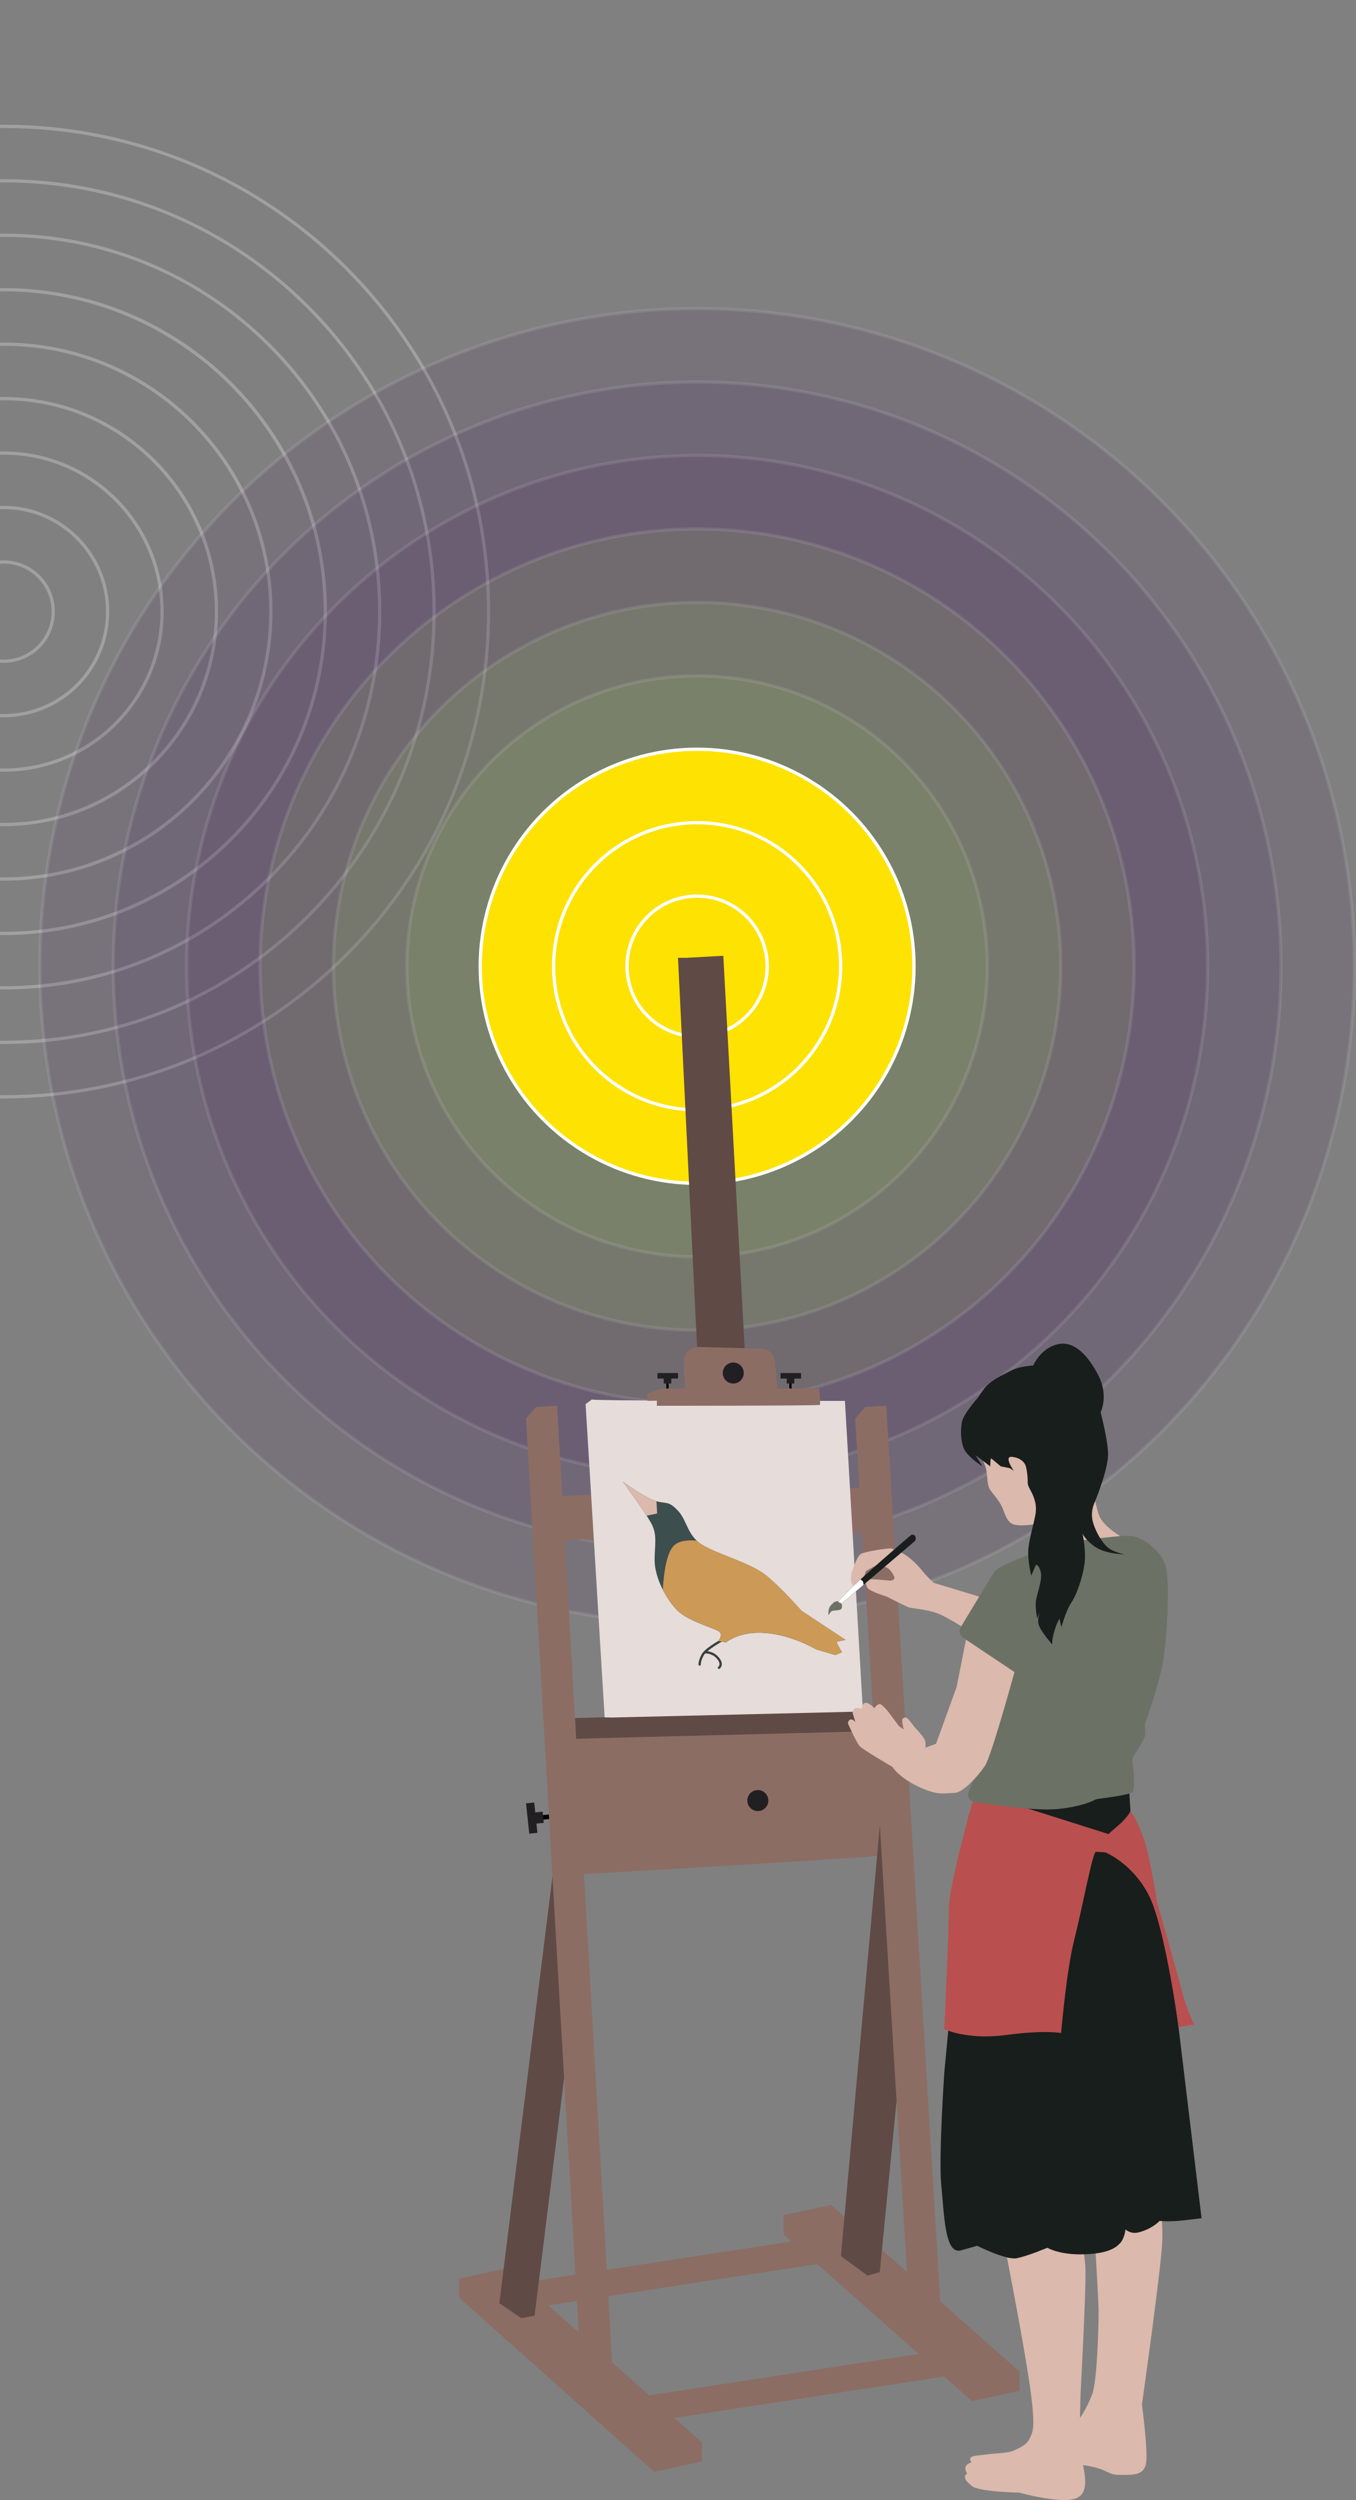 <?xml version="1.0" encoding="UTF-8"?><svg id="a" xmlns="http://www.w3.org/2000/svg" xmlns:xlink="http://www.w3.org/1999/xlink" viewBox="0 0 414.51 763.7"><rect x="0" y="0" width="414.51" height="763.7" fill="#808080" stroke="none"/><defs><style>.bb{fill:none;}.bc{fill:#fff;}.bd{fill:#e6dcda;}.be{fill:#6b7265;}.bf{fill:#ba4f4f;}.bg{fill:#8c6d64;}.bh{fill:#cc9a56;}.bi{fill:#dbb9ac;}.bj{fill:#221f23;}.bk{fill:#181e1c;}.bl{fill:#383f3c;}.bm{fill:#3c4e4e;}.bn{fill:#604a45;}.bo{fill:#a4df53;}.bo,.bp{opacity:.1;}.bo,.bp,.bq{stroke:#fff;stroke-miterlimit:10;}.bp{fill:#390052;}.bq{fill:#fee201;}.br{opacity:.25;}.bs{clip-path:url(#b);}</style><clipPath id="b"><rect class="bb" width="204.34" height="392.01"/></clipPath></defs><g class="br"><g class="bs"><g><path class="bc" d="M1.11,172.17c8.08,0,14.66,6.58,14.66,14.66s-6.58,14.66-14.66,14.66-14.66-6.58-14.66-14.66,6.58-14.66,14.66-14.66m0-1c-8.65,0-15.66,7.01-15.66,15.66s7.01,15.66,15.66,15.66,15.66-7.01,15.66-15.66-7.01-15.66-15.66-15.66h0Z"/><path class="bc" d="M1.11,155.53c17.25,0,31.29,14.04,31.29,31.29s-14.04,31.29-31.29,31.29-31.29-14.04-31.29-31.29,14.04-31.29,31.29-31.29m0-1c-17.83,0-32.29,14.46-32.29,32.29S-16.72,219.12,1.11,219.12s32.29-14.46,32.29-32.29S18.95,154.53,1.11,154.53h0Z"/><path class="bc" d="M1.11,138.9c26.43,0,47.93,21.5,47.93,47.93S27.54,234.75,1.11,234.75s-47.93-21.5-47.93-47.93S-25.31,138.9,1.11,138.9m0-1c-27.02,0-48.93,21.9-48.93,48.93S-25.91,235.75,1.11,235.75s48.93-21.9,48.93-48.93S28.13,137.9,1.11,137.9h0Z"/><path class="bc" d="M1.11,122.27c35.6,0,64.56,28.96,64.56,64.56S36.71,251.38,1.11,251.38s-64.56-28.96-64.56-64.56S-34.49,122.27,1.11,122.27m0-1c-36.21,0-65.56,29.35-65.56,65.56S-35.1,252.38,1.11,252.38s65.56-29.35,65.56-65.56S37.32,121.27,1.11,121.27h0Z"/><path class="bc" d="M1.11,105.63c44.77,0,81.19,36.42,81.19,81.19S45.88,268.02,1.11,268.02s-81.19-36.42-81.19-81.19S-43.66,105.63,1.11,105.63m0-1c-45.39,0-82.19,36.8-82.19,82.19S-44.28,269.02,1.11,269.02s82.19-36.8,82.19-82.19S46.5,104.63,1.11,104.63h0Z"/><path class="bc" d="M1.11,89c53.94,0,97.83,43.88,97.83,97.83S55.05,284.65,1.11,284.65s-97.83-43.88-97.83-97.83S-52.83,89,1.11,89m0-1c-54.58,0-98.83,44.25-98.83,98.83S-53.47,285.65,1.11,285.65s98.83-44.25,98.83-98.83S55.69,88,1.11,88h0Z"/><path class="bc" d="M1.11,72.36c30.57,0,59.32,11.91,80.93,33.52,21.62,21.62,33.52,50.36,33.52,80.93s-11.91,59.32-33.52,80.93c-21.62,21.62-50.36,33.52-80.93,33.52s-59.32-11.91-80.93-33.52c-21.62-21.62-33.52-50.36-33.52-80.93s11.91-59.32,33.52-80.93C-58.2,84.27-29.46,72.36,1.11,72.36m0-1c-63.77,0-115.46,51.69-115.46,115.46S-62.65,302.28,1.11,302.28s115.46-51.69,115.46-115.46S64.88,71.36,1.11,71.36h0Z"/><path class="bc" d="M1.11,55.73c35.02,0,67.94,13.64,92.7,38.4,24.76,24.76,38.4,57.68,38.4,92.7s-13.64,67.94-38.4,92.7S36.13,317.92,1.11,317.92s-67.94-13.64-92.7-38.4-38.4-57.68-38.4-92.7,13.64-67.94,38.4-92.7C-66.82,69.37-33.9,55.73,1.11,55.73m0-1c-72.95,0-132.09,59.14-132.09,132.09S-71.84,318.92,1.11,318.92s132.09-59.14,132.09-132.09S74.06,54.73,1.11,54.73h0Z"/><path class="bc" d="M1.11,39.1c39.46,0,76.56,15.37,104.46,43.27,27.9,27.9,43.27,65,43.27,104.46s-15.37,76.56-43.27,104.46c-27.9,27.9-65,43.27-104.46,43.27s-76.56-15.37-104.46-43.27c-27.9-27.9-43.27-65-43.27-104.46s15.37-76.56,43.27-104.46C-75.44,54.46-38.35,39.1,1.11,39.1m0-1c-82.14,0-148.73,66.59-148.73,148.73S-81.03,335.55,1.11,335.55s148.73-66.59,148.73-148.73S83.25,38.1,1.11,38.1h0Z"/></g></g></g><g><circle class="bp" cx="213.1" cy="295.18" r="200.91"/><circle class="bp" cx="213.1" cy="295.18" r="178.48"/><circle class="bp" cx="213.1" cy="295.18" r="156.04"/><circle class="bo" cx="213.1" cy="295.18" r="133.61"/><circle class="bo" cx="213.1" cy="295.18" r="111.17"/><circle class="bo" cx="213.1" cy="295.18" r="88.74"/><circle class="bq" cx="213.1" cy="295.18" r="66.3"/><circle class="bq" cx="213.1" cy="295.18" r="43.87"/><circle class="bq" cx="213.1" cy="295.18" r="21.43"/></g><g id="c"><g id="d"><g id="e"><g id="f"><rect id="g" x="241.28" y="421.12" width=".7" height="5.42"/><path id="h" class="bj" d="M244.86,419.43h-6.27v1.69h1.91v1.52h2.31v-1.52h2.06v-1.69Z"/></g><g id="i"><rect id="j" x="203.68" y="421.12" width=".7" height="5.42"/><path id="k" class="bj" d="M207.25,419.43h-6.27v1.69h1.91v1.52h2.31v-1.52h2.06v-1.69Z"/></g><g id="l"><rect id="m" x="163.78" y="554.27" width="8.04" height="1.4" transform="translate(-57.87 20.91) rotate(-6.08)"/><path id="n" class="bj" d="M160.8,550.89s.92,8.66,.99,9.26l2.49-.27-.3-2.81,2.25-.24-.36-3.41-2.25,.24-.32-3.04-2.49,.27Z"/></g></g><g id="o"><g id="p"><rect id="q" class="bg" x="157.03" y="690.08" width="100.6" height="8.02" transform="translate(-102.93 39.5) rotate(-8.73)"/><polygon id="r" class="bg" points="199.98 755.09 140.34 701.87 140.34 696.05 154.91 692.89 214.55 746.11 214.55 751.93 199.98 755.09"/><polygon id="s" class="bg" points="297.12 733.48 239.49 682.51 239.49 676.69 254.06 673.53 311.69 724.5 311.69 730.32 297.12 733.48"/><rect id="t" class="bg" x="191.08" y="724.8" width="105.6" height="8.02" transform="translate(-107.77 45.45) rotate(-8.73)"/></g><g id="u"><path id="v" class="bg" d="M171.29,528.25l1.41,44.57s102.96-5.8,102.56-6.62c-.4-.82-3.05-41.58-3.05-41.58l-100.92,3.63Z"/><path id="w" class="bn" d="M167.21,531.44l-.2-2.55-.76-3.79c.35-.07,10.55-.25,105.89-2.83l.17,6.42c-25.79,.7-102.55,2.55-105.11,2.75Z"/><path id="x" class="bg" d="M164.61,470.7c.4-.03,.65-.09,.75-.1l-2.67-13.37c.74-.15,12.58-.31,108.23-2.9l.17,13.63c-36.87,1-103.57,2.55-106.47,2.74Z"/></g><g id="y"><polygon id="z" class="bn" points="159.34 708.14 152.64 703.6 169.6 567.44 178.34 568.69 176.73 600.21 163.42 707.37 159.34 708.14"/><polygon id="aa" class="bg" points="170.29 429.42 163.88 429.79 160.8 433.35 177.31 719.24 180.73 722.64 187.14 722.27 170.29 429.42"/></g><g id="ab"><polygon id="ac" class="bn" points="265.22 695.15 257.05 689.19 269.07 556.38 277.8 557.63 277.8 603.66 268.93 694.1 265.22 695.15"/><polygon id="ad" class="bg" points="270.91 429.42 264.5 429.79 261.42 433.35 277.94 705.68 281.35 709.08 287.76 708.71 270.91 429.42"/></g></g><g id="ae"><path class="bd" d="M258.28,427.94s-76.75,.07-77.36-.43l-1.91,1.43,5.82,95.68,2.09,.05,76.86-1.84-5.5-94.89Z"/><g><path class="bm" d="M190.44,452.66s6.84,4.97,10.12,5.9c3.28,.92,3.72-.16,6.62,2.86s2.83,7.53,7.34,10.41c4.51,2.88,14.95,5.57,19.72,9.47,4.77,3.89,10.74,10.74,10.74,10.74l13.52,8.93s-2.93,.39-2.74,.8,1.6,2.97,1.6,2.97l-2.04,.83-5.86-1.72s-6.87-4.17-15.07-4.98c-8.2-.81-12.45,2.85-12.45,2.85l-2.39-.39s1.57-1.85,.31-2.9-9.32-3.06-12.71-6.39c-3.39-3.34-7.05-10-7.05-15.52,0-4.65,.99-7.69-1.18-11.48-2.17-3.79-8.47-12.36-8.47-12.36Z"/><path class="bl" d="M222.05,500.29c-.09-.17-.31-.23-.47-.14l-.08,.04c-2.2,1.19-6.02,3.43-6.95,5.08-1.11,1.97-1.03,3.19-1.03,3.24,.01,.18,.17,.32,.35,.32,0,0,.02,0,.03,0,.19-.01,.34-.18,.32-.37,0-.01-.06-1.08,.94-2.84,.09-.16,.23-.34,.4-.53,.26-.01,2.21-.06,3.64,1.66,.54,.65,.8,1.26,.73,1.75-.06,.45-.36,.68-.37,.69-.16,.11-.2,.33-.09,.48,.07,.1,.18,.15,.29,.15,.07,0,.14-.02,.2-.06,.02-.02,.56-.39,.67-1.15,.1-.7-.2-1.48-.89-2.3-1.16-1.4-2.61-1.79-3.48-1.89,1.17-1.01,3.12-2.28,5.58-3.61l.08-.05c.17-.09,.23-.31,.14-.47Z"/><path class="bi" d="M197.68,463.01l3.2-.67-.21-3.76s-.08-.02-.12-.03c-3.28-.92-10.12-5.9-10.12-5.9,0,0,4.54,6.17,7.24,10.36Z"/><path class="bh" d="M234.38,498.85c8.2,.81,15.07,4.98,15.07,4.98l5.86,1.72,2.04-.83s-1.41-2.56-1.6-2.97,2.74-.8,2.74-.8l-13.52-8.93s-5.97-6.85-10.74-10.74c-4.77-3.89-15.21-6.59-19.72-9.47-.58-.37-1.08-.77-1.52-1.18-2.85-.26-5.6,.03-7.12,1.66-2.14,2.29-2.96,8.26-3.26,13.3,1.3,2.56,2.95,4.86,4.53,6.42,3.39,3.34,11.44,5.34,12.71,6.39s-.31,2.9-.31,2.9l2.39,.39s4.25-3.66,12.45-2.85Z"/></g></g><g id="af"><polygon class="bn" points="228.45 426.9 221.1 291.97 209.88 292.59 207.25 292.59 213.53 420.58 216.86 420.58 217.24 427.51 228.45 426.9"/><path class="bg" d="M250.39,424.16h-12.84l-.62-8.09c-.17-2.26-2.02-4.03-4.29-4.09-5.04-.15-13.72-.39-19.1-.5-2.56-.05-4.64,2.07-4.52,4.63,.15,3.36,.35,7.41,.44,8.06h-7.26s-3.91,1.37-4.31,1.57v2.11c0,.13,2.91,0,2.91,0v1.58h1.4s48.24,.02,48.44-.28c.2-.3-.23-4.98-.23-4.98Z"/></g><g id="ag"><circle class="bj" cx="224.15" cy="419.43" r="3.21"/><circle class="bj" cx="231.66" cy="550.03" r="3.21"/></g></g><g id="ah"><g id="ai"><g id="aj"><path id="ak" class="bi" d="M352.88,661.35s2.81,14.24,2.41,23.27-6.22,49.94-6.22,49.94c0,0,2.01,14.64,1.2,18.25-.8,3.61-4.55,3.2-8.22,3.21s-3.41-2.01-11.23-3.01-19.26-2.61-19.26-2.61c0,0,12.44-5.62,15.44-8.22,3.01-2.61,5.22-6.62,6.82-10.63,1.6-4.01,2.01-21.26,2.01-25.47s-2.39-42.32-2.39-42.32l19.44-2.41Z"/><path id="al" class="bi" d="M328.81,674.79s2.81,12.24,3.01,18.45c.2,6.22-1.5,37.91-1.5,37.91,0,0-.49,14.24,0,18.05,.49,3.81,3.34,11.3-.78,13.71s-17.99-1.47-17.99-1.47c0,0-12.24-.2-14.44-2.01-2.21-1.81-2.04-2.11-2.14-2.71s.67-1.17,.67-1.17c0,0-.87-1.17-.43-2.11s1.81-1.27,1.81-1.27c0,0-.84-.77-.3-1.44s3.14-.67,4.68-.94,6.42-.4,7.96-1,4.55-1.87,5.35-3.81,2.14-2.27,0-16.85c-2.14-14.58-7.62-42.25-7.62-42.25l21.73-11.1Z"/></g><g id="am"><path id="an" class="bk" d="M296.1,554.65l-7.42,78.23s-1.82,26.17-.92,34.99c.9,8.82,1.05,20.97,6,19.57l4.95-1.4s8.83,4.41,12.03,3.81,9.43-3.21,9.43-3.21c0,0,3.61,2.21,11.03,2.01,7.42-.2,9.94-1.98,11.28-3.51,1.34-1.53,1.56-4.11,1.56-4.11,0,0,1.57,1.58,4.15,.88,4.25-1.15,6.3-3.49,6.3-3.49,0,0,2.79,.4,7.8-.2l5.01-.6-7.15-59.32-3.18-22.91s-7.52-27.18-8.22-27.48-3.18-14.64-3.18-14.64l-.43-7.12-45.03,1.6-4.01,6.92Z"/><path id="ao" class="bf" d="M345.57,553.24s-.74,1.81-3.74,4.41l-3.01,2.61-24.48-7.75-17.01-2.19s-7.26,25.59-7.26,32.61-1.4,36.91-1.4,36.91c0,0,6.82,3.41,18.85,1.81,12.03-1.6,16.85-.6,16.85-.6,0,0,1.6-19.05,4.01-28.48,2.41-9.43,5.62-26.88,6.62-26.88s3.01,.2,3.01,.2c0,0,8.62,3.61,13.44,13.64,4.81,10.03,8.83,39.71,8.83,39.71l4.81-.8s-2.01-3.41-4.01-11.03c-2.01-7.62-7.42-26.48-7.42-26.48,0,0-2.21-14.44-4.21-19.86s-3.88-7.82-3.88-7.82Z"/></g></g><g id="ap"><path class="bi" d="M346.54,471.51s-8.52-3.91-10.43-8.32c-1.91-4.41-4.01-20.66-4.01-20.66,0,0-16.95-4.81-17.95-5.01s-11.93-3.31-11.93-3.31c0,0-4.01,3.11-4.01,5.72s2.71,6.52,3.21,8.73,.23,5.05,1.3,6.52c1.07,1.47,2.81,3.41,3.61,5.22,.8,1.81,1.28,4.02,2.86,4.98,2.11,1.29,8.21,.08,9.47-.18,2.2,7.02,6.93,20.57,6.93,20.57,0,0,22.36-5.72,22.46-5.92s-1.5-8.32-1.5-8.32Z"/><g id="aq"><g id="ar"><path id="as" class="bi" d="M260.51,484.08c-.71-1.26-.16-3.7-.16-3.7,0,0,1.51-4.87,2.75-5.66s8.73-1.88,9.31-1.71c3.47,1.06,6.4,2.91,9.93,7.34,.75,.95,3.07,3.16,3.07,3.16,0,0,28.83,8.66,28.57,8.99s-6.41,13.49-6.52,13.16-16.6-11.25-20.72-12.76-7.84-1.41-9.15-1.97-6.05-2.91-6.27-3.09-5.63-1.62-6.25-2.99c-.77-1.7-.64-2.48,1.46-2.42s5.73,.44,5.73,.44c0,0,1.19-.25,1.17-.82-.02-.58-1.19-2.71-2.34-3.17s-2.15-1.14-3.03-.77-3.39,1.81-3.39,1.81c0,0-.8,3.08-1.81,4.08s-1.64,1.35-2.35,.09Z"/><g id="at"><path id="au" class="bk" d="M257.19,489.88l-.25-.21-.5-.19s-3.16,1.01,21.93-20.46c.41-.35,1.03-.27,1.34,.16h0c.38,.54,.3,1.29-.21,1.72-9.97,8.51-22.3,18.98-22.3,18.98Z"/><path id="av" class="be" d="M256.92,489.38c-.36-.25-1.48-.45-2.17,.24s-1.17,1.01-1.4,2.07c-.24,1.06-.07,1.73-.07,1.73,0,0,.49-.9,.92-1.23s2.25-.11,2.87-.61,.22-1.96-.15-2.21Z"/><path id="aw" class="bc" d="M263.78,483.14c-.11-.2-.37-.42-.74-.66-8.2,7.51-6.6,7-6.6,7l.5,.19,.25,.21s2.8-2.38,6.81-5.78c-.07-.48-.15-.82-.22-.96Z"/></g></g><path id="ax" class="be" d="M323.69,471.53c-.27,.04-.54,.12-.78,.24-2.01,1.08-17.1,5.81-18.79,8.26-1.44,2.07-7.9,12.82-10.49,17.13-.61,1.01-.33,2.32,.63,3l1,.7,13.35,8.91c.88,.58,1.23,1.7,.86,2.68l-13.38,34.99c-.51,1.34,.34,2.81,1.75,3.03,5.69,.9,18.77,2.77,25.29,2.16,7-.66,10.54-2.28,11.56-2.83,.23-.12,.49-.2,.75-.24,1.89-.24,9.38-1.25,10.6-1.95,1.15-.66,.41-7.25,.11-9.6-.07-.54,.05-1.07,.35-1.53,.99-1.49,3.21-4.96,3.45-6.12,.21-1.05,.13-2.33,.06-3.02-.03-.33,0-.66,.11-.98,.84-2.38,4.47-12.93,5.44-18.87,1.1-6.72,2.31-24.97,.6-29.59-1.7-4.61-6.98-8.43-10.63-8.73-3.27-.27-18.71,1.88-21.85,2.33Z"/><path id="ay" class="bi" d="M295.26,500.87l14.85,9.91s-7.01,25.59-9.02,28.64c-2.01,3.05-6.73,8.28-9.4,8.28s-4.48,.91-9.89-1.44c-6.98-3.04-8.99-6.51-8.99-6.51,0,0-9-5.23-10.03-6.35s-3.57-6.92-3.57-6.92c0,0-.03-.88,.68-1.18s1.58,.73,1.58,.73l-.84-2.77s.07-1.1,.7-1.4,2.17,.17,2.24,.07-.3-1.24,.74-1.7,2.99,1.59,2.99,1.59c0,0,.89-1.4,1.69-1.25s2.61,2.42,2.61,2.42l3.21,4.31,1.45,1s-.85-2.96-.25-3.36,1-.4,1.6,.2,2.01,2.51,2.01,2.51c0,0,3.11,3.21,3.21,4.21,.1,1,.1,2.01,.1,2.01l3.21-1.2,6.32-17.45,2.81-14.32Z"/></g><path id="az" class="bk" d="M315.86,417.15c-.6-.1-3.44,.33-5.04,.83s-3.78,1.78-3.78,1.78c0,0-3.04,1.28-5.45,3.57-.69,.65-2.68,3.65-2.68,3.65,0,0-4.21,4.71-4.81,7.22s-.5,7.22,1.2,9.43,5.01,4.31,5.01,4.31l-2.11-3.41,4.51,3.41s0-2.61,.3-2.41,2.91,2.41,2.91,2.41l2.75,.54s3.57,2.27,5.47,5.28c1.91,3.01,2.71,5.42,2.51,7.92s-2.11,8.32-2.31,11.83c-.2,3.51,.9,7.82,.9,7.82l1.43-3.31s.87-.2,1.47,2.21-1.3,7.02-1.5,9.03,.4,5.11,.4,5.11l1.22-2.81s-1.52,2.91-.62,5.11,4.04,5.72,4.04,5.72c0,0-.23-1.1,.57-3.91,.8-2.81,1.6-4.01,1.6-4.01l.6,2.61s1.4-5.11,3.11-7.62,4.21-9.73,4.11-14.24c-.1-4.51-.8-6.72-.8-6.72,0,0,1.6,2.91,4.91,4.61,3.31,1.7,8.02,1.7,8.02,1.7,0,0-3.71-.6-5.62-2.51-1.91-1.91-3.61-5.32-4.15-7.59-.53-2.27-.16-4.08,.72-6.12,.88-2.04,3.82-9.79,3.96-13.94s-2.27-13.24-2.27-13.24c0,0,2.54-4.95-.67-11.23-3.21-6.28-7.58-10.83-12.68-9.49-5.1,1.34-7.27,6.45-7.27,6.45Z"/><path id="ba" class="bi" d="M309.24,448.23s-2.13-3.36,0-3.2c2.13,.16,4.02,1.31,4.43,3.2,.41,1.88,.49,3.28,.49,4.75s1.64,2.62,0,3.2-2.46-3.61-3.11-4.67c-.66-1.07-1.8-3.28-1.8-3.28Z"/></g></g></g></svg>